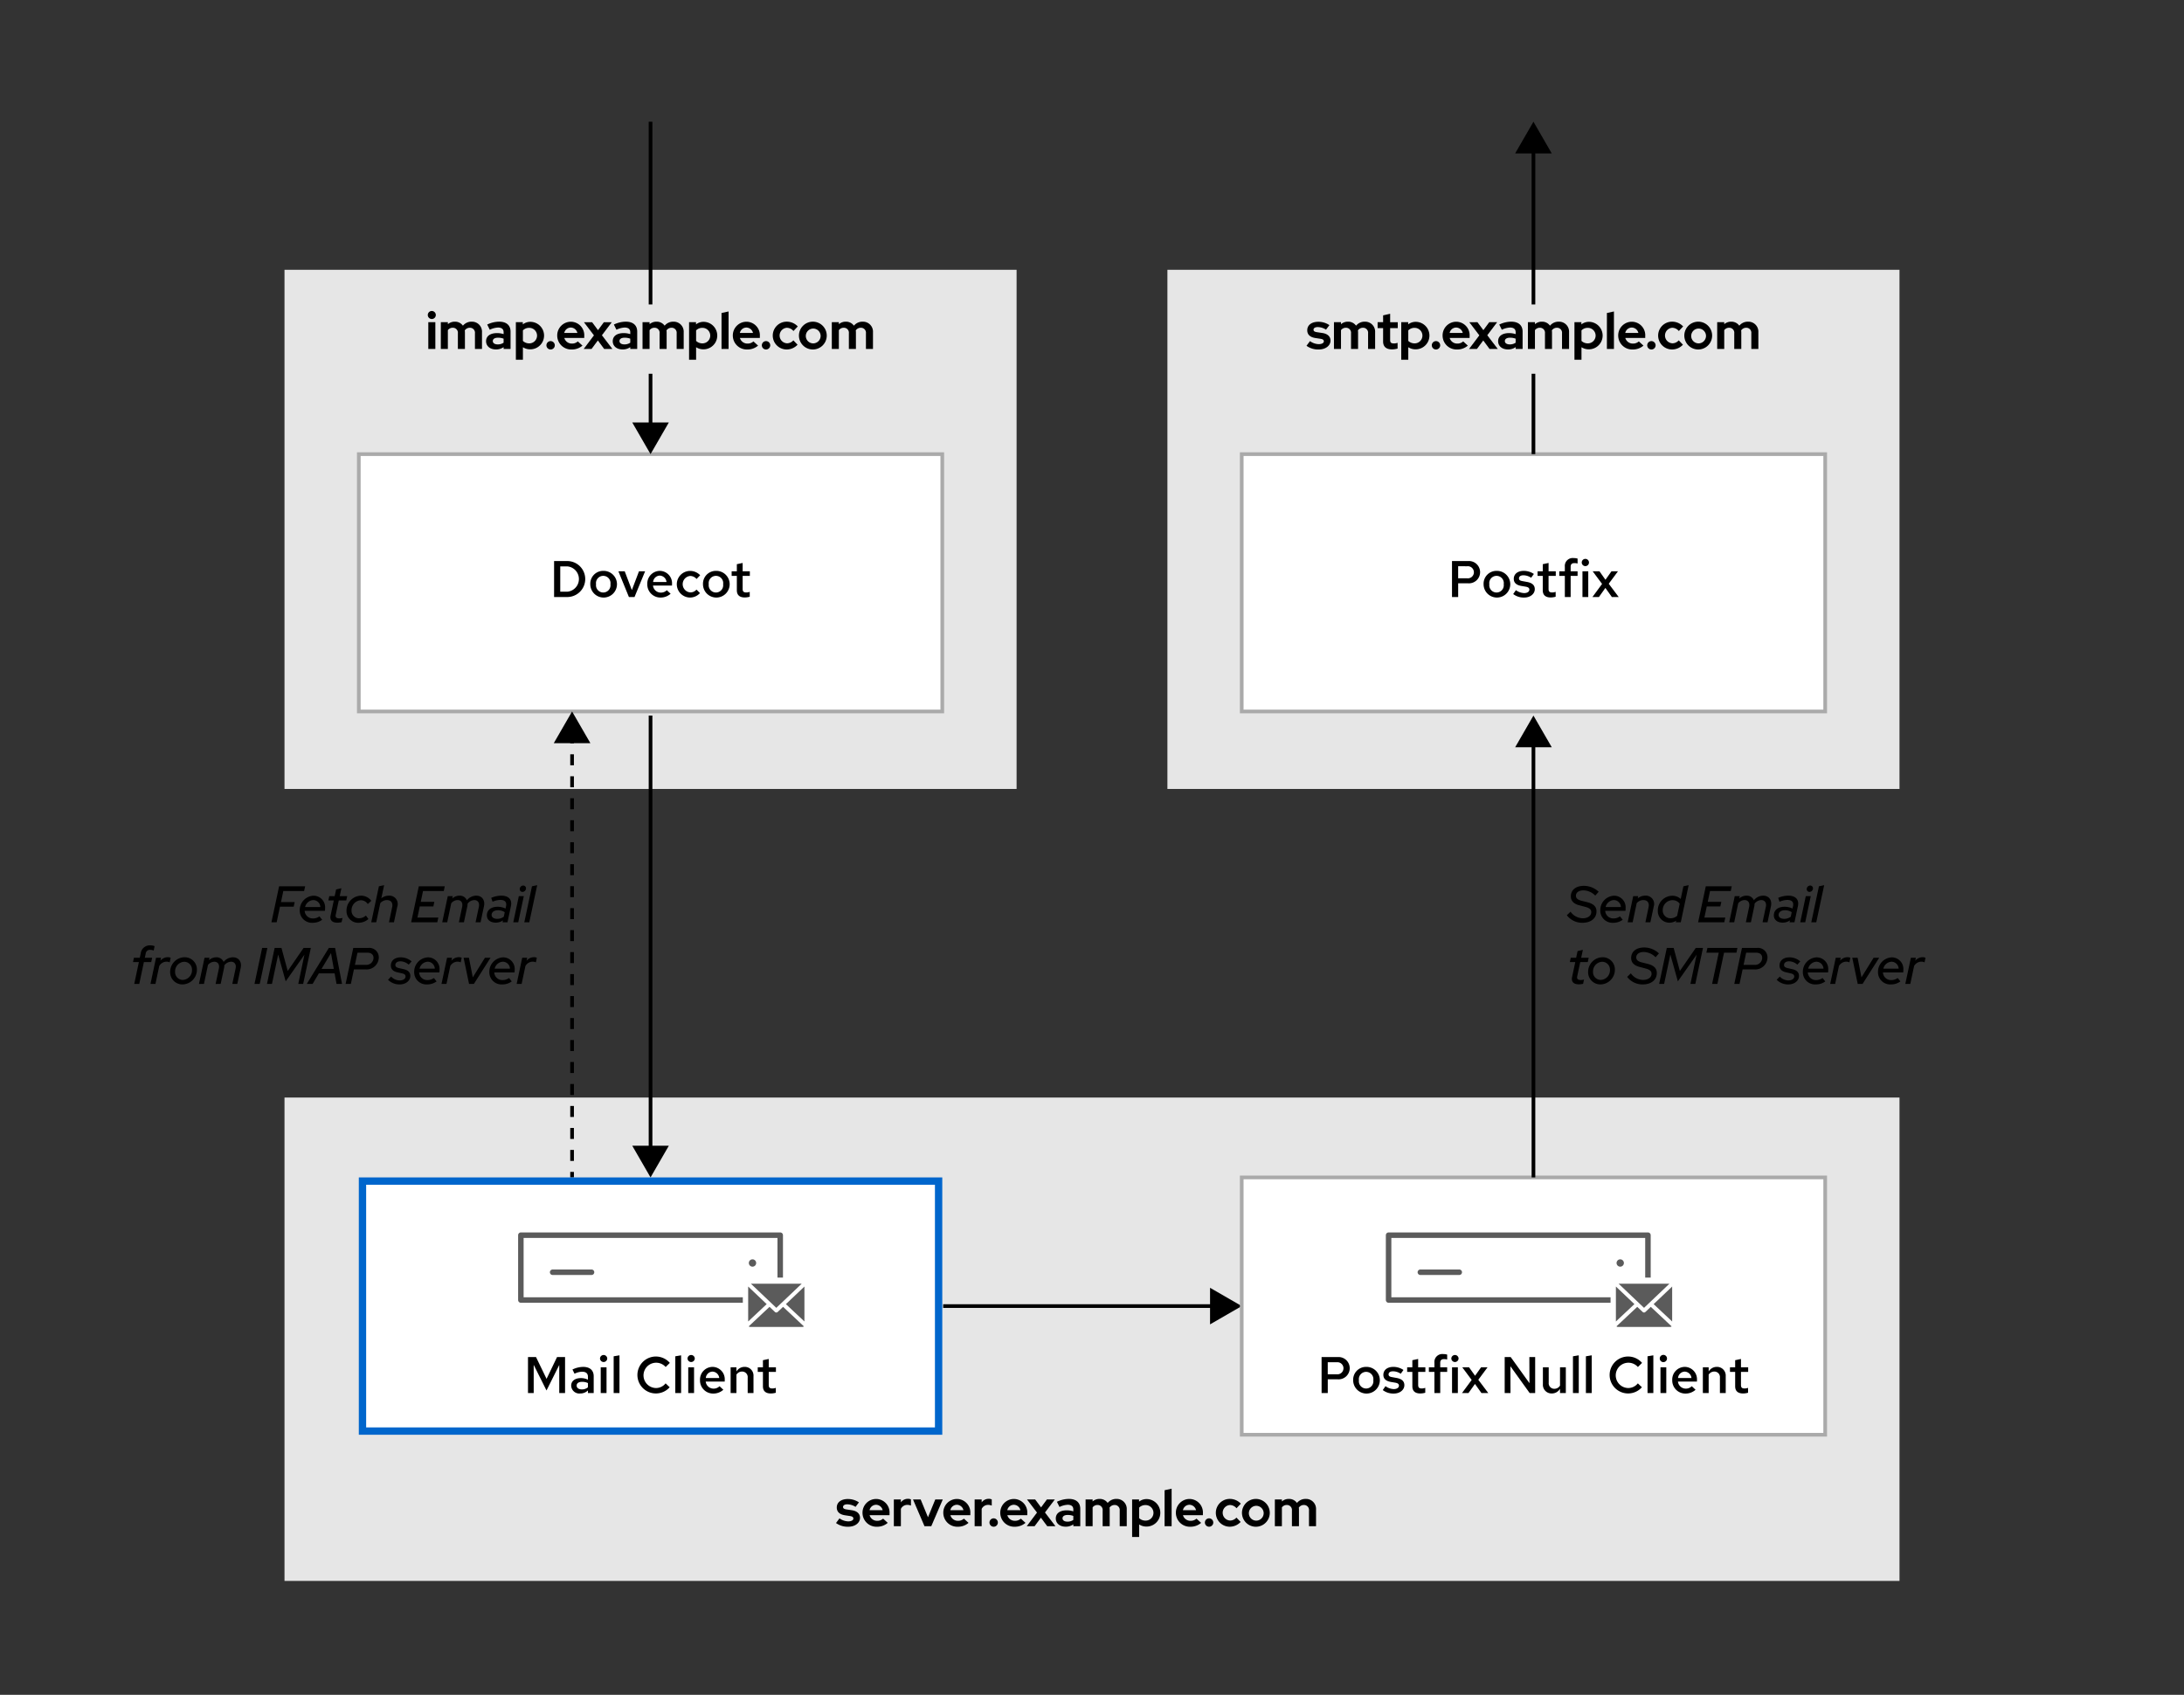 <svg id="Layer_1" data-name="Layer 1" xmlns="http://www.w3.org/2000/svg" width="210mm" height="162.942mm" viewBox="0 0 595.276 461.883">
  <rect x="0" y="0" width="595.276" height="461.883" fill="#333333" stroke="none"/>
  <defs>
    <style>
      .cls-1 {
        fill: #e6e6e6;
      }

      .cls-2, .cls-3, .cls-7 {
        fill: #fff;
      }

      .cls-2 {
        stroke: #aaa;
      }

      .cls-2, .cls-4, .cls-5 {
        stroke-miterlimit: 10;
      }

      .cls-4, .cls-5, .cls-8, .cls-9 {
        fill: none;
      }

      .cls-4, .cls-5 {
        stroke: #000;
      }

      .cls-5 {
        stroke-dasharray: 2.995 2.995;
      }

      .cls-6 {
        fill: #06c;
      }

      .cls-7, .cls-8, .cls-9 {
        stroke: #5b5b5b;
        stroke-linecap: round;
        stroke-linejoin: round;
      }

      .cls-7, .cls-9 {
        stroke-width: 1.5px;
      }

      .cls-8 {
        stroke-width: 2px;
      }

      .cls-10 {
        fill: #5b5b5b;
      }
    </style>
  </defs>
  <rect class="cls-1" x="77.545" y="299.11" width="440.186" height="131.731"/>
  <rect class="cls-1" x="77.545" y="73.527" width="199.537" height="141.484"/>
  <rect class="cls-2" x="97.799" y="123.765" width="159.029" height="70.13"/>
  <g>
    <path d="M228.815,413.79a4.249,4.249,0,0,0,2.367.828c.855,0,1.415-.309,1.415-.771,0-.378-.28-.589-.91-.687l-1.4-.209c-1.443-.225-2.213-.939-2.213-2.116,0-1.414,1.176-2.311,3.039-2.311a5.4,5.4,0,0,1,3,.91l-.925,1.233a4.307,4.307,0,0,0-2.255-.7c-.7,0-1.148.279-1.148.714,0,.393.28.589.994.687l1.4.209c1.429.21,2.227.953,2.227,2.087,0,1.373-1.359,2.41-3.194,2.41a5.378,5.378,0,0,1-3.347-1.008Z"/>
    <path d="M239.009,416.074a3.8,3.8,0,0,1-3.922-3.782,3.724,3.724,0,0,1,3.754-3.781,3.682,3.682,0,0,1,3.613,3.921v.5h-5.435a2.1,2.1,0,0,0,2.074,1.527,2.292,2.292,0,0,0,1.61-.589l1.261,1.15A4.375,4.375,0,0,1,239.009,416.074Zm-2-4.51h3.571a1.882,1.882,0,0,0-1.778-1.471A1.832,1.832,0,0,0,237.006,411.564Z"/>
    <path d="M243.627,408.637h1.919v.8a2.322,2.322,0,0,1,1.947-.965,1.63,1.63,0,0,1,.8.168v1.68a2.449,2.449,0,0,0-.98-.2,1.932,1.932,0,0,0-1.765,1.093v4.721h-1.919Z"/>
    <path d="M248.848,408.637h2.087l2,4.859,1.989-4.859h2.045l-3.137,7.3h-1.849Z"/>
    <path d="M261.031,416.074a3.8,3.8,0,0,1-3.922-3.782,3.724,3.724,0,0,1,3.754-3.781,3.682,3.682,0,0,1,3.613,3.921v.5h-5.434a2.1,2.1,0,0,0,2.073,1.527,2.292,2.292,0,0,0,1.61-.589l1.261,1.15A4.375,4.375,0,0,1,261.031,416.074Zm-2-4.51H262.6a1.882,1.882,0,0,0-1.778-1.471A1.831,1.831,0,0,0,259.028,411.564Z"/>
    <path d="M265.648,408.637h1.919v.8a2.325,2.325,0,0,1,1.947-.965,1.637,1.637,0,0,1,.8.168v1.68a2.457,2.457,0,0,0-.981-.2,1.933,1.933,0,0,0-1.765,1.093v4.721h-1.919Z"/>
    <path d="M271.978,414.94a1.142,1.142,0,1,1-1.149-1.15A1.151,1.151,0,0,1,271.978,414.94Z"/>
    <path d="M276.556,416.074a3.8,3.8,0,0,1-3.921-3.782,3.724,3.724,0,0,1,3.753-3.781A3.682,3.682,0,0,1,280,412.432v.5h-5.435a2.1,2.1,0,0,0,2.073,1.527,2.293,2.293,0,0,0,1.611-.589l1.261,1.15A4.378,4.378,0,0,1,276.556,416.074Zm-2-4.51h3.572a1.882,1.882,0,0,0-1.779-1.471A1.834,1.834,0,0,0,274.553,411.564Z"/>
    <path d="M282.646,412.222l-2.732-3.585h2.227l1.611,2.17,1.6-2.17h2.158l-2.69,3.557,2.858,3.74h-2.242l-1.723-2.325-1.722,2.325h-2.144Z"/>
    <path d="M287.769,413.819c0-1.387,1.12-2.213,3-2.213a5.869,5.869,0,0,1,1.779.28v-.518c0-.841-.518-1.275-1.54-1.275a5.643,5.643,0,0,0-2.228.6l-.7-1.414a7.613,7.613,0,0,1,3.25-.785c1.975,0,3.109.981,3.109,2.7v4.734h-1.891v-.5a3.468,3.468,0,0,1-2.115.63C288.862,416.06,287.769,415.15,287.769,413.819Zm3.165.868a2.755,2.755,0,0,0,1.611-.462v-1.093a4.259,4.259,0,0,0-1.54-.265c-.883,0-1.4.349-1.4.91S290.122,414.687,290.934,414.687Z"/>
    <path d="M295.888,408.637h1.919v.545a2.842,2.842,0,0,1,1.906-.686,2.618,2.618,0,0,1,2.2,1.093,3.005,3.005,0,0,1,2.409-1.093,2.723,2.723,0,0,1,2.788,2.9v4.538H305.19v-4.258a1.362,1.362,0,0,0-1.373-1.527,1.644,1.644,0,0,0-1.4.728,3.107,3.107,0,0,1,.043.519v4.538h-1.92v-4.258a1.362,1.362,0,0,0-1.372-1.527,1.633,1.633,0,0,0-1.36.658v5.127h-1.919Z"/>
    <path d="M308.573,408.637h1.891v.6a3.3,3.3,0,0,1,2.073-.7,3.747,3.747,0,0,1-.056,7.494,3.619,3.619,0,0,1-1.989-.575v3.405h-1.919Zm1.919,2.227v2.871a2.46,2.46,0,0,0,1.737.673,2.116,2.116,0,1,0,0-4.231A2.351,2.351,0,0,0,310.492,410.864Z"/>
    <path d="M319.34,415.934h-1.919v-9.805l1.919-.42Z"/>
    <path d="M324.423,416.074a3.8,3.8,0,0,1-3.922-3.782,3.724,3.724,0,0,1,3.754-3.781,3.682,3.682,0,0,1,3.613,3.921v.5h-5.435a2.1,2.1,0,0,0,2.074,1.527,2.292,2.292,0,0,0,1.61-.589l1.261,1.15A4.377,4.377,0,0,1,324.423,416.074Zm-2-4.51h3.571a1.882,1.882,0,0,0-1.778-1.471A1.831,1.831,0,0,0,322.42,411.564Z"/>
    <path d="M330.694,414.94a1.142,1.142,0,1,1-1.149-1.15A1.151,1.151,0,0,1,330.694,414.94Z"/>
    <path d="M337,413.58l1.148,1.191a4.049,4.049,0,0,1-2.969,1.3,3.789,3.789,0,1,1,0-7.578,4.1,4.1,0,0,1,3.025,1.3l-1.177,1.247a2.368,2.368,0,0,0-1.806-.883,2.12,2.12,0,0,0,.042,4.231A2.265,2.265,0,0,0,337,413.58Z"/>
    <path d="M342.413,408.5a3.79,3.79,0,1,1-3.9,3.8A3.8,3.8,0,0,1,342.413,408.5Zm2.016,3.8a2.019,2.019,0,1,0-2.016,2.116A2.045,2.045,0,0,0,344.429,412.292Z"/>
    <path d="M347.478,408.637H349.4v.545a2.841,2.841,0,0,1,1.905-.686,2.62,2.62,0,0,1,2.2,1.093,3.005,3.005,0,0,1,2.409-1.093,2.723,2.723,0,0,1,2.788,2.9v4.538H356.78v-4.258a1.362,1.362,0,0,0-1.373-1.527,1.644,1.644,0,0,0-1.4.728,3.107,3.107,0,0,1,.043.519v4.538h-1.92v-4.258a1.362,1.362,0,0,0-1.372-1.527,1.632,1.632,0,0,0-1.36.658v5.127h-1.919Z"/>
  </g>
  <g>
    <path d="M151.023,152.9h3.586a4.9,4.9,0,1,1,0,9.806h-3.586Zm1.68,1.457v6.892h1.948a3.461,3.461,0,0,0,0-6.892Z"/>
    <path d="M164.422,155.578a3.636,3.636,0,1,1-3.53,3.628A3.5,3.5,0,0,1,164.422,155.578Zm1.961,3.642a1.984,1.984,0,1,0-3.922,0,1.98,1.98,0,1,0,3.922,0Z"/>
    <path d="M168.55,155.69h1.723l1.947,5.127,1.947-5.127h1.667l-2.886,7.018h-1.527Z"/>
    <path d="M180,162.847a3.567,3.567,0,0,1-3.572-3.641,3.457,3.457,0,0,1,3.418-3.628,3.368,3.368,0,0,1,3.32,3.614v.392h-5.183a2.144,2.144,0,0,0,2.1,1.919,2.281,2.281,0,0,0,1.667-.658l1.036.966A4.054,4.054,0,0,1,180,162.847Zm-1.989-4.229h3.656a1.921,1.921,0,0,0-1.835-1.751A1.885,1.885,0,0,0,178.015,158.618Z"/>
    <path d="M189.833,160.677l.952.953a3.649,3.649,0,0,1-2.745,1.217,3.628,3.628,0,0,1,0-7.255,3.788,3.788,0,0,1,2.8,1.176l-.981,1.023a2.32,2.32,0,0,0-1.765-.826,2.251,2.251,0,0,0,.042,4.482A2.157,2.157,0,0,0,189.833,160.677Z"/>
    <path d="M195.138,155.578a3.636,3.636,0,1,1-3.53,3.628A3.5,3.5,0,0,1,195.138,155.578Zm1.961,3.642a1.984,1.984,0,1,0-3.922,0,1.98,1.98,0,1,0,3.922,0Z"/>
    <path d="M200.835,156.951H199.42V155.69h1.415v-1.933l1.582-.336v2.269h1.962v1.261h-1.962v3.558c0,.686.267.952.981.952a2.906,2.906,0,0,0,.952-.168v1.331a4.976,4.976,0,0,1-1.358.2c-1.415,0-2.157-.673-2.157-1.961Z"/>
  </g>
  <g>
    <line class="cls-3" x1="257.068" y1="355.942" x2="338.448" y2="355.942"/>
    <g>
      <line class="cls-4" x1="257.068" y1="355.942" x2="331.272" y2="355.942"/>
      <polygon points="329.813 360.928 338.448 355.943 329.813 350.957 329.813 360.928"/>
    </g>
  </g>
  <rect class="cls-1" x="318.193" y="73.527" width="199.537" height="141.484"/>
  <rect class="cls-2" x="338.448" y="123.765" width="159.029" height="70.13"/>
  <rect class="cls-2" x="338.448" y="320.877" width="159.029" height="70.13"/>
  <g>
    <path d="M395.759,152.9h4.384a3.042,3.042,0,1,1,0,6.066h-2.7v3.74h-1.68Zm1.68,1.415V157.6h2.438a1.651,1.651,0,1,0,.014-3.279Z"/>
    <path d="M407.9,155.578a3.636,3.636,0,1,1-3.53,3.628A3.5,3.5,0,0,1,407.9,155.578Zm1.961,3.642a1.984,1.984,0,1,0-3.922,0,1.98,1.98,0,1,0,3.922,0Z"/>
    <path d="M413.175,160.831a4.047,4.047,0,0,0,2.254.8c.841,0,1.415-.379,1.415-.94,0-.433-.293-.672-.966-.8l-1.246-.21c-1.36-.251-2.032-.882-2.032-1.933,0-1.317,1.078-2.171,2.718-2.171a4.94,4.94,0,0,1,2.759.841l-.742,1.036a3.84,3.84,0,0,0-2.116-.672c-.728,0-1.2.308-1.2.826,0,.448.252.645,1,.771l1.232.223c1.4.267,2.073.911,2.073,1.961,0,1.289-1.232,2.283-2.857,2.283a4.706,4.706,0,0,1-3.026-.952Z"/>
    <path d="M420.5,156.951h-1.415V155.69H420.5v-1.933l1.583-.336v2.269h1.961v1.261H422.08v3.558c0,.686.265.952.98.952a2.9,2.9,0,0,0,.952-.168v1.331a4.976,4.976,0,0,1-1.358.2c-1.415,0-2.157-.673-2.157-1.961Z"/>
    <path d="M426.516,155.69v-1.247a2.155,2.155,0,0,1,2.424-2.353,3.814,3.814,0,0,1,1.05.14v1.345a3.232,3.232,0,0,0-.84-.112c-.728,0-1.051.322-1.051,1.009v1.218h1.891v1.261H428.1v5.757h-1.583v-5.757H425V155.69Z"/>
    <path d="M431.122,153.295a.987.987,0,0,1,1.974,0,.987.987,0,0,1-1.974,0Zm1.779,9.413h-1.583V155.69H432.9Z"/>
    <path d="M436.667,159.136,434.1,155.69h1.849l1.64,2.311,1.638-2.311H441l-2.522,3.4,2.718,3.614h-1.863l-1.765-2.48-1.764,2.48h-1.766Z"/>
  </g>
  <g>
    <path d="M428.071,248.46a4.131,4.131,0,0,0,3.334,1.793c1.372,0,2.312-.686,2.312-1.68,0-.729-.5-1.149-1.738-1.457l-1.541-.407c-1.512-.391-2.283-1.218-2.283-2.423,0-1.765,1.387-2.872,3.572-2.872a5.908,5.908,0,0,1,4.006,1.612l-.925,1.05a4.627,4.627,0,0,0-3.207-1.428c-1.261,0-2.059.574-2.059,1.47,0,.672.462,1.092,1.541,1.373l1.485.364c1.764.434,2.576,1.233,2.576,2.508,0,1.89-1.511,3.123-3.838,3.123a5.237,5.237,0,0,1-4.244-2.059Z"/>
    <path d="M439.693,251.486a3.327,3.327,0,0,1-3.516-3.375,3.929,3.929,0,0,1,3.795-4.007,3.159,3.159,0,0,1,3.11,3.389,5.577,5.577,0,0,1-.041.729h-5.52a2.192,2.192,0,0,0,2.256,2.073,2.919,2.919,0,0,0,1.765-.56l.742.925A4.293,4.293,0,0,1,439.693,251.486Zm-2.059-4.3h4.16a1.952,1.952,0,0,0-1.919-1.891A2.424,2.424,0,0,0,437.634,247.186Z"/>
    <path d="M445.151,244.216h1.359l-.126.616a3.178,3.178,0,0,1,2.059-.742,2.259,2.259,0,0,1,2.3,2.97l-.91,4.286h-1.36l.87-4.132c.252-1.163-.323-1.919-1.415-1.919a2.408,2.408,0,0,0-1.822.84L445,251.346h-1.359Z"/>
    <path d="M456.857,250.911a3.351,3.351,0,0,1-1.849.547,3.156,3.156,0,0,1-3.152-3.292,3.992,3.992,0,0,1,3.937-4.048,3.291,3.291,0,0,1,2.31.882l.729-3.46,1.429-.307-2.144,10.113H456.76Zm-1.513-.658a2.651,2.651,0,0,0,1.779-.672l.7-3.292a2.354,2.354,0,0,0-1.976-.966,2.682,2.682,0,0,0-2.647,2.731A2.1,2.1,0,0,0,455.344,250.253Z"/>
    <path d="M464.933,241.54h7.075l-.267,1.289h-5.659l-.616,2.942h3.7l-.267,1.261h-3.7l-.645,3.025h5.7l-.28,1.289h-7.131Z"/>
    <path d="M472.829,244.216h1.358l-.139.658a2.921,2.921,0,0,1,1.974-.784,2.077,2.077,0,0,1,2.017,1.261,3.312,3.312,0,0,1,2.536-1.261c1.583,0,2.479,1.233,2.115,2.9l-.925,4.356h-1.358l.9-4.244c.224-1.065-.293-1.807-1.26-1.807a2.383,2.383,0,0,0-1.822.994,3.206,3.206,0,0,1-.069.7l-.925,4.356h-1.373l.883-4.174c.252-1.121-.253-1.877-1.247-1.877a2.251,2.251,0,0,0-1.723.882l-1.092,5.169h-1.359Z"/>
    <path d="M483.482,249.455c0-1.428,1.135-2.339,2.942-2.339a4.874,4.874,0,0,1,2.143.49l.14-.63q.357-1.724-1.6-1.724a5.573,5.573,0,0,0-2.073.5l-.364-1.064a7.08,7.08,0,0,1,2.7-.6c2.045,0,3.052,1.065,2.675,2.844l-.939,4.412h-1.345l.113-.519a3.349,3.349,0,0,1-1.961.617C484.435,251.444,483.482,250.66,483.482,249.455Zm2.844.953a2.991,2.991,0,0,0,1.765-.575l.266-1.232a3.221,3.221,0,0,0-1.877-.532c-1.009,0-1.695.517-1.695,1.259C484.785,250,485.359,250.408,486.326,250.408Z"/>
    <path d="M492.037,251.346h-1.36l1.514-7.13h1.358Zm.406-9.049a.984.984,0,0,1,.952-.967.757.757,0,0,1,.757.771.986.986,0,0,1-.953.967A.748.748,0,0,1,492.443,242.3Z"/>
    <path d="M495.047,251.346h-1.36l2.088-9.806,1.428-.307Z"/>
    <path d="M429.359,262.193h-1.484l.252-1.177h1.47l.393-1.821,1.443-.336-.463,2.157h2.045l-.252,1.177h-2.044L429.906,266c-.168.771.112,1.079.98,1.079a3.412,3.412,0,0,0,.855-.126l-.252,1.163a5.014,5.014,0,0,1-1.149.14c-1.456,0-2.115-.715-1.848-1.989Z"/>
    <path d="M436.754,260.876a3.32,3.32,0,0,1,3.4,3.4,4,4,0,0,1-3.894,4.005,3.324,3.324,0,0,1-3.4-3.417A3.989,3.989,0,0,1,436.754,260.876Zm2.058,3.474a2.127,2.127,0,0,0-2.115-2.241A2.618,2.618,0,0,0,434.2,264.8a2.122,2.122,0,0,0,2.115,2.255A2.631,2.631,0,0,0,438.812,264.35Z"/>
    <path d="M444.508,265.26a4.13,4.13,0,0,0,3.334,1.793c1.372,0,2.31-.686,2.31-1.681,0-.728-.5-1.148-1.736-1.457l-1.541-.406c-1.514-.391-2.283-1.219-2.283-2.423,0-1.765,1.386-2.872,3.571-2.872a5.908,5.908,0,0,1,4.007,1.612l-.925,1.05a4.631,4.631,0,0,0-3.208-1.428c-1.261,0-2.059.574-2.059,1.47,0,.672.462,1.092,1.541,1.372l1.485.365c1.764.434,2.577,1.232,2.577,2.507,0,1.891-1.513,3.123-3.838,3.123a5.232,5.232,0,0,1-4.244-2.058Z"/>
    <path d="M455.274,260.133l-1.694,8.013h-1.36l2.087-9.806h1.864l1.694,6.276,4.329-6.276h1.975l-2.087,9.806h-1.33l1.679-7.971-5.112,7.271Z"/>
    <path d="M465.381,258.34h8.18l-.28,1.3h-3.375l-1.808,8.5h-1.442l1.807-8.5h-3.375Z"/>
    <path d="M474.789,258.34h4.077a2.581,2.581,0,0,1,2.886,2.592,3.331,3.331,0,0,1-3.545,3.264h-3.236l-.84,3.95H472.7Zm1.149,1.289-.7,3.32h2.955a1.946,1.946,0,0,0,2.115-1.905c0-.883-.631-1.415-1.667-1.415Z"/>
    <path d="M485.106,266.143a3.237,3.237,0,0,0,2.353,1.051c.926,0,1.584-.449,1.584-1.079,0-.449-.309-.7-1-.855l-1.233-.28c-1.19-.266-1.779-.882-1.779-1.849,0-1.358,1.065-2.227,2.7-2.227a4.458,4.458,0,0,1,2.955,1.106l-.8.883a3.518,3.518,0,0,0-2.24-.91c-.841,0-1.387.391-1.387,1.008,0,.434.28.686,1.022.854l1.233.28c1.219.267,1.821.883,1.821,1.835,0,1.331-1.247,2.325-2.914,2.325a4.384,4.384,0,0,1-3.166-1.274Z"/>
    <path d="M494.908,268.285a3.327,3.327,0,0,1-3.516-3.375,3.929,3.929,0,0,1,3.8-4.006,3.158,3.158,0,0,1,3.11,3.389,5.446,5.446,0,0,1-.042.729h-5.52a2.193,2.193,0,0,0,2.256,2.073,2.922,2.922,0,0,0,1.766-.56l.742.924A4.287,4.287,0,0,1,494.908,268.285Zm-2.059-4.3h4.161a1.954,1.954,0,0,0-1.92-1.892A2.426,2.426,0,0,0,492.849,263.986Z"/>
    <path d="M500.352,261.016h1.359l-.168.812a2.6,2.6,0,0,1,1.989-.966,1.8,1.8,0,0,1,.8.154l-.252,1.261a1.884,1.884,0,0,0-.9-.2,2.33,2.33,0,0,0-1.947,1.177l-1.036,4.889H498.84Z"/>
    <path d="M504.859,261.016h1.457l1.051,5.337,3.306-5.337H512.2l-4.537,7.13h-1.318Z"/>
    <path d="M515.389,268.285a3.327,3.327,0,0,1-3.516-3.375,3.929,3.929,0,0,1,3.8-4.006,3.157,3.157,0,0,1,3.109,3.389,5.446,5.446,0,0,1-.042.729h-5.518a2.189,2.189,0,0,0,2.254,2.073,2.917,2.917,0,0,0,1.765-.56l.742.924A4.286,4.286,0,0,1,515.389,268.285Zm-2.059-4.3h4.16a1.951,1.951,0,0,0-1.918-1.892A2.427,2.427,0,0,0,513.33,263.986Z"/>
    <path d="M520.834,261.016h1.359l-.168.812a2.6,2.6,0,0,1,1.988-.966,1.8,1.8,0,0,1,.8.154l-.252,1.261a1.886,1.886,0,0,0-.9-.2,2.326,2.326,0,0,0-1.947,1.177l-1.038,4.889h-1.357Z"/>
  </g>
  <g>
    <path d="M360.214,369.837H364.6a3.042,3.042,0,1,1,0,6.065h-2.7v3.74h-1.68Zm1.68,1.415v3.278h2.438a1.65,1.65,0,1,0,.014-3.278Z"/>
    <path d="M372.353,372.513a3.636,3.636,0,1,1-3.53,3.627A3.5,3.5,0,0,1,372.353,372.513Zm1.961,3.641a1.984,1.984,0,1,0-3.922,0,1.98,1.98,0,1,0,3.922,0Z"/>
    <path d="M377.63,377.765a4.04,4.04,0,0,0,2.255.8c.84,0,1.415-.379,1.415-.939,0-.434-.294-.672-.967-.8l-1.246-.21c-1.36-.252-2.032-.883-2.032-1.934,0-1.316,1.079-2.17,2.718-2.17a4.937,4.937,0,0,1,2.759.84l-.742,1.036a3.846,3.846,0,0,0-2.115-.671c-.729,0-1.2.307-1.2.826,0,.448.252.644.995.77l1.232.224c1.4.267,2.073.911,2.073,1.961,0,1.289-1.232,2.283-2.857,2.283a4.712,4.712,0,0,1-3.026-.952Z"/>
    <path d="M384.952,373.886h-1.415v-1.261h1.415v-1.934l1.583-.336v2.27H388.5v1.261h-1.961v3.557c0,.687.266.952.98.952a2.907,2.907,0,0,0,.953-.168v1.331a4.99,4.99,0,0,1-1.359.2c-1.415,0-2.157-.673-2.157-1.961Z"/>
    <path d="M390.971,372.625v-1.247a2.155,2.155,0,0,1,2.424-2.354,3.811,3.811,0,0,1,1.05.141v1.345a3.232,3.232,0,0,0-.84-.113c-.728,0-1.051.323-1.051,1.009v1.219h1.891v1.261h-1.891v5.756h-1.583v-5.756h-1.512v-1.261Z"/>
    <path d="M395.577,370.229a.988.988,0,0,1,1.975,0,.988.988,0,0,1-1.975,0Zm1.779,9.413h-1.583v-7.017h1.583Z"/>
    <path d="M401.122,376.07l-2.564-3.445h1.849l1.64,2.31,1.638-2.31h1.765l-2.522,3.4,2.718,3.614h-1.863l-1.765-2.479-1.764,2.479h-1.766Z"/>
    <path d="M411.761,369.837l5.114,7.116-.029-7.116h1.583v9.805h-1.5l-5.253-7.311.029,7.311h-1.583v-9.805Z"/>
    <path d="M422.122,376.8a1.51,1.51,0,0,0,1.54,1.68,1.771,1.771,0,0,0,1.541-.868v-4.986h1.583v7.017H425.2v-1.163a2.565,2.565,0,0,1-2.241,1.276,2.354,2.354,0,0,1-2.423-2.508v-4.622h1.583Z"/>
    <path d="M430.311,379.642h-1.583V369.627l1.583-.266Z"/>
    <path d="M433.84,379.642h-1.583V369.627l1.583-.266Z"/>
    <path d="M446.414,377l1.107,1.064a5.033,5.033,0,1,1,.042-6.639l-1.135,1.121a3.449,3.449,0,1,0-2.633,5.728A3.324,3.324,0,0,0,446.414,377Z"/>
    <path d="M450.639,379.642h-1.583V369.627l1.583-.266Z"/>
    <path d="M452.387,370.229a.988.988,0,0,1,1.976,0,.988.988,0,0,1-1.976,0Zm1.78,9.413h-1.583v-7.017h1.583Z"/>
    <path d="M459.362,379.782a3.567,3.567,0,0,1-3.572-3.642,3.456,3.456,0,0,1,3.418-3.627,3.368,3.368,0,0,1,3.32,3.614v.391h-5.183a2.143,2.143,0,0,0,2.1,1.919,2.279,2.279,0,0,0,1.667-.658l1.036.967A4.052,4.052,0,0,1,459.362,379.782Zm-1.989-4.229h3.656a1.92,1.92,0,0,0-1.835-1.751A1.885,1.885,0,0,0,457.373,375.553Z"/>
    <path d="M464.134,372.625h1.583v1.148a2.547,2.547,0,0,1,2.227-1.26,2.361,2.361,0,0,1,2.423,2.507v4.622h-1.583v-4.173a1.511,1.511,0,0,0-1.54-1.682,1.8,1.8,0,0,0-1.527.841v5.014h-1.583Z"/>
    <path d="M472.94,373.886h-1.415v-1.261h1.415v-1.934l1.583-.336v2.27h1.961v1.261h-1.961v3.557c0,.687.266.952.981.952a2.906,2.906,0,0,0,.952-.168v1.331a4.985,4.985,0,0,1-1.359.2c-1.415,0-2.157-.673-2.157-1.961Z"/>
  </g>
  <g>
    <line class="cls-4" x1="417.962" y1="202.187" x2="417.962" y2="320.877"/>
    <polygon points="412.976 203.646 417.961 195.012 422.948 203.646 412.976 203.646"/>
  </g>
  <g>
    <g>
      <line class="cls-3" x1="155.927" y1="193.895" x2="155.927" y2="320.877"/>
      <g>
        <line class="cls-4" x1="155.927" y1="201.071" x2="155.927" y2="202.571"/>
        <line class="cls-5" x1="155.927" y1="205.566" x2="155.927" y2="317.88"/>
        <line class="cls-4" x1="155.927" y1="319.377" x2="155.927" y2="320.877"/>
        <polygon points="150.942 202.53 155.927 193.895 160.913 202.53 150.942 202.53"/>
      </g>
    </g>
    <g>
      <line class="cls-3" x1="177.314" y1="195.012" x2="177.314" y2="320.877"/>
      <g>
        <line class="cls-4" x1="177.314" y1="195.012" x2="177.314" y2="313.702"/>
        <polygon points="172.328 312.243 177.313 320.877 182.3 312.243 172.328 312.243"/>
      </g>
    </g>
  </g>
  <g>
    <rect class="cls-3" x="98.8" y="321.877" width="157.028" height="68.13"/>
    <path class="cls-6" d="M254.828,322.877v66.131H99.8V322.877H254.828m2-2H97.8v70.131H256.828V320.877Z"/>
  </g>
  <g>
    <path d="M145.466,371.952v7.691h-1.555v-9.806H146.1l2.872,5.94,2.857-5.94h2.185v9.806h-1.583v-7.649l-3.474,6.949Z"/>
    <path d="M155.684,377.625c0-1.259,1.023-2.058,2.676-2.058a4.328,4.328,0,0,1,1.891.434v-.77c0-.925-.532-1.4-1.611-1.4a4.845,4.845,0,0,0-2.045.547l-.561-1.148a6.747,6.747,0,0,1,2.914-.715c1.821,0,2.872.925,2.872,2.55v4.58h-1.569v-.715a2.929,2.929,0,0,1-2.087.827A2.214,2.214,0,0,1,155.684,377.625Zm2.914,1.024a2.509,2.509,0,0,0,1.653-.574v-1.15a3.637,3.637,0,0,0-1.625-.336c-.9,0-1.457.393-1.457,1.009C157.169,378.243,157.729,378.649,158.6,378.649Z"/>
    <path d="M163.538,370.23a.988.988,0,0,1,1.975,0,.988.988,0,0,1-1.975,0Zm1.78,9.413h-1.583v-7.018h1.583Z"/>
    <path d="M168.845,379.643h-1.583V369.627l1.583-.265Z"/>
    <path d="M181.42,377l1.107,1.065a5.032,5.032,0,1,1,.042-6.64l-1.135,1.121a3.449,3.449,0,1,0-2.633,5.729A3.322,3.322,0,0,0,181.42,377Z"/>
    <path d="M185.645,379.643h-1.583V369.627l1.583-.265Z"/>
    <path d="M187.394,370.23a.988.988,0,0,1,1.975,0,.988.988,0,0,1-1.975,0Zm1.779,9.413H187.59v-7.018h1.583Z"/>
    <path d="M194.368,379.783a3.567,3.567,0,0,1-3.572-3.642,3.457,3.457,0,0,1,3.418-3.628,3.368,3.368,0,0,1,3.32,3.614v.392h-5.183a2.144,2.144,0,0,0,2.1,1.919,2.275,2.275,0,0,0,1.667-.658l1.037.966A4.057,4.057,0,0,1,194.368,379.783Zm-1.989-4.23h3.656A1.921,1.921,0,0,0,194.2,373.8,1.885,1.885,0,0,0,192.379,375.553Z"/>
    <path d="M199.14,372.625h1.583v1.149a2.549,2.549,0,0,1,2.227-1.261,2.362,2.362,0,0,1,2.424,2.508v4.622h-1.583v-4.174a1.512,1.512,0,0,0-1.541-1.682,1.8,1.8,0,0,0-1.527.841v5.015H199.14Z"/>
    <path d="M207.947,373.886h-1.415v-1.261h1.415v-1.933l1.582-.336v2.269h1.961v1.261h-1.961v3.558c0,.686.266.952.981.952a2.906,2.906,0,0,0,.952-.168v1.331a4.976,4.976,0,0,1-1.358.2c-1.415,0-2.157-.673-2.157-1.961Z"/>
  </g>
  <g>
    <rect class="cls-7" x="141.969" y="336.621" width="70.69" height="17.672"/>
    <line class="cls-8" x1="205.102" y1="344.2" x2="205.102" y2="344.2"/>
    <line class="cls-9" x1="150.626" y1="346.72" x2="161.229" y2="346.72"/>
  </g>
  <g>
    <rect class="cls-3" x="202.467" y="348.181" width="18.467" height="14.656"/>
    <path class="cls-10" d="M203.923,350.616v9.523l5.046-4.73Zm14.587-.765H204.671l6.92,6.573Zm-6.551,7.7a.535.535,0,0,1-.737,0l-1.477-1.4-5.667,5.313a.533.533,0,0,0,.38.159h14.265a.533.533,0,0,0,.38-.159l-5.667-5.313Zm2.253-2.14,5.046,4.73v-9.523Z"/>
  </g>
  <g>
    <rect class="cls-7" x="378.479" y="336.621" width="70.69" height="17.672"/>
    <line class="cls-8" x1="441.613" y1="344.2" x2="441.613" y2="344.2"/>
    <line class="cls-9" x1="387.136" y1="346.72" x2="397.74" y2="346.72"/>
  </g>
  <g>
    <rect class="cls-3" x="438.978" y="348.181" width="18.467" height="14.656"/>
    <path class="cls-10" d="M440.434,350.616v9.523l5.045-4.73Zm14.586-.765H441.182l6.919,6.573Zm-6.55,7.7a.535.535,0,0,1-.737,0l-1.477-1.4-5.668,5.313a.535.535,0,0,0,.381.159h14.265a.533.533,0,0,0,.38-.159l-5.668-5.313Zm2.253-2.14,5.046,4.73v-9.523Z"/>
  </g>
  <g>
    <path d="M76.071,241.54h7.1l-.28,1.289H77.22l-.63,3.012h3.726L80.05,247.1H76.309l-.9,4.244H73.984Z"/>
    <path d="M85.214,251.486a3.327,3.327,0,0,1-3.516-3.375,3.929,3.929,0,0,1,3.8-4.007,3.159,3.159,0,0,1,3.11,3.389,5.446,5.446,0,0,1-.042.729H83.043A2.191,2.191,0,0,0,85.3,250.3a2.917,2.917,0,0,0,1.765-.56l.742.925A4.293,4.293,0,0,1,85.214,251.486Zm-2.059-4.3h4.16A1.951,1.951,0,0,0,85.4,245.3,2.425,2.425,0,0,0,83.155,247.186Z"/>
    <path d="M90.981,245.393H89.5l.253-1.177h1.47l.393-1.821,1.442-.336-.462,2.157h2.045l-.252,1.177H92.34l-.812,3.809c-.168.771.112,1.08.98,1.08a3.412,3.412,0,0,0,.855-.126l-.252,1.162a4.973,4.973,0,0,1-1.149.14c-1.457,0-2.115-.715-1.849-1.989Z"/>
    <path d="M99.734,249.511l.686.952a4.2,4.2,0,0,1-2.7,1.023,3.191,3.191,0,0,1-3.278-3.291,4.062,4.062,0,0,1,3.95-4.1,3.492,3.492,0,0,1,2.815,1.4l-.966.882a2.259,2.259,0,0,0-1.891-1.036,2.707,2.707,0,0,0-2.536,2.787,2.044,2.044,0,0,0,2.059,2.129A2.884,2.884,0,0,0,99.734,249.511Z"/>
    <path d="M103.273,241.54l1.429-.307-.771,3.586a3.27,3.27,0,0,1,2.059-.729,2.259,2.259,0,0,1,2.3,2.97l-.911,4.286h-1.358l.868-4.132c.252-1.163-.322-1.919-1.415-1.919a2.427,2.427,0,0,0-1.821.84l-1.106,5.211h-1.359Z"/>
    <path d="M114.151,241.54h7.074l-.266,1.289H115.3l-.616,2.942h3.7l-.267,1.261h-3.7l-.645,3.025h5.7l-.28,1.289h-7.13Z"/>
    <path d="M122.047,244.216h1.359l-.141.658a2.924,2.924,0,0,1,1.975-.784,2.079,2.079,0,0,1,2.018,1.261,3.308,3.308,0,0,1,2.535-1.261c1.583,0,2.48,1.233,2.115,2.9l-.924,4.356h-1.359l.9-4.244c.224-1.065-.295-1.807-1.261-1.807a2.377,2.377,0,0,0-1.821.994,3.211,3.211,0,0,1-.07.7l-.924,4.356h-1.373l.882-4.174c.252-1.121-.252-1.877-1.247-1.877a2.25,2.25,0,0,0-1.722.882l-1.093,5.169h-1.359Z"/>
    <path d="M132.7,249.455c0-1.428,1.135-2.339,2.941-2.339a4.878,4.878,0,0,1,2.144.49l.14-.63q.357-1.724-1.6-1.724a5.569,5.569,0,0,0-2.073.5l-.365-1.064a7.087,7.087,0,0,1,2.7-.6c2.045,0,3.054,1.065,2.675,2.844l-.938,4.412h-1.345l.112-.519a3.347,3.347,0,0,1-1.961.617C133.653,251.444,132.7,250.66,132.7,249.455Zm2.844.953a2.985,2.985,0,0,0,1.764-.575l.266-1.232a3.216,3.216,0,0,0-1.876-.532c-1.009,0-1.7.517-1.7,1.259C134,250,134.577,250.408,135.544,250.408Z"/>
    <path d="M141.255,251.346H139.9l1.513-7.13h1.358Zm.406-9.049a.985.985,0,0,1,.953-.967.757.757,0,0,1,.756.771.985.985,0,0,1-.953.967A.748.748,0,0,1,141.661,242.3Z"/>
    <path d="M144.264,251.346h-1.358l2.087-9.806,1.429-.307Z"/>
    <path d="M38.1,261.016l.266-1.232a2.468,2.468,0,0,1,2.592-2.144,3.041,3.041,0,0,1,1.176.21l-.238,1.2a2.356,2.356,0,0,0-.952-.183,1.122,1.122,0,0,0-1.233,1.038l-.238,1.106h2l-.252,1.177h-2l-1.261,5.953H36.592l1.26-5.953h-1.6l.253-1.177Z"/>
    <path d="M42.528,261.016h1.358l-.168.812a2.6,2.6,0,0,1,1.989-.966,1.8,1.8,0,0,1,.8.154l-.252,1.261a1.893,1.893,0,0,0-.9-.2,2.327,2.327,0,0,0-1.947,1.177l-1.037,4.889H41.015Z"/>
    <path d="M50.271,260.876a3.321,3.321,0,0,1,3.4,3.4,4,4,0,0,1-3.894,4.005,3.324,3.324,0,0,1-3.4-3.417A3.989,3.989,0,0,1,50.271,260.876Zm2.059,3.474a2.127,2.127,0,0,0-2.115-2.241,2.618,2.618,0,0,0-2.493,2.689,2.122,2.122,0,0,0,2.115,2.255A2.63,2.63,0,0,0,52.33,264.35Z"/>
    <path d="M55.744,261.016H57.1l-.139.658a2.92,2.92,0,0,1,1.974-.784,2.077,2.077,0,0,1,2.017,1.261,3.31,3.31,0,0,1,2.536-1.261c1.583,0,2.479,1.232,2.115,2.9l-.925,4.357H63.322l.9-4.244c.224-1.065-.295-1.808-1.261-1.808a2.379,2.379,0,0,0-1.822,1,3.2,3.2,0,0,1-.069.7l-.925,4.357H58.769l.883-4.174c.252-1.121-.252-1.878-1.247-1.878a2.253,2.253,0,0,0-1.723.883l-1.092,5.169H54.231Z"/>
    <path d="M71.451,258.34h1.43l-2.088,9.806H69.365Z"/>
    <path d="M75.821,260.133l-1.695,8.013H72.767l2.087-9.806h1.863l1.7,6.276,4.328-6.276h1.975l-2.087,9.806H81.3l1.68-7.971-5.113,7.271Z"/>
    <path d="M89.626,258.34h1.708l1.891,9.806h-1.5l-.519-2.871h-4.3L85.2,268.146H83.616Zm1.358,5.716-.77-4.314-2.578,4.314Z"/>
    <path d="M96.287,258.34h4.077a2.58,2.58,0,0,1,2.885,2.592,3.329,3.329,0,0,1-3.544,3.264H96.469l-.84,3.95H94.2Zm1.149,1.289-.7,3.32h2.955a1.946,1.946,0,0,0,2.115-1.905c0-.883-.63-1.415-1.667-1.415Z"/>
    <path d="M106.605,266.143a3.234,3.234,0,0,0,2.353,1.051c.925,0,1.583-.449,1.583-1.079,0-.449-.308-.7-.995-.855l-1.232-.28c-1.191-.266-1.779-.882-1.779-1.849,0-1.358,1.064-2.227,2.7-2.227a4.461,4.461,0,0,1,2.956,1.106l-.8.883a3.52,3.52,0,0,0-2.241-.91c-.84,0-1.387.391-1.387,1.008,0,.434.281.686,1.023.854l1.233.28c1.218.267,1.821.883,1.821,1.835,0,1.331-1.247,2.325-2.914,2.325a4.384,4.384,0,0,1-3.166-1.274Z"/>
    <path d="M116.406,268.285a3.327,3.327,0,0,1-3.516-3.375,3.929,3.929,0,0,1,3.8-4.006,3.158,3.158,0,0,1,3.11,3.389,5.446,5.446,0,0,1-.042.729h-5.519a2.191,2.191,0,0,0,2.255,2.073,2.917,2.917,0,0,0,1.765-.56l.742.924A4.286,4.286,0,0,1,116.406,268.285Zm-2.059-4.3h4.16a1.952,1.952,0,0,0-1.919-1.892A2.426,2.426,0,0,0,114.347,263.986Z"/>
    <path d="M121.851,261.016h1.359l-.169.812a2.6,2.6,0,0,1,1.99-.966,1.8,1.8,0,0,1,.8.154l-.252,1.261a1.887,1.887,0,0,0-.9-.2,2.328,2.328,0,0,0-1.947,1.177l-1.036,4.889h-1.359Z"/>
    <path d="M126.358,261.016h1.457l1.05,5.337,3.307-5.337H133.7l-4.538,7.13h-1.317Z"/>
    <path d="M136.888,268.285a3.327,3.327,0,0,1-3.516-3.375,3.929,3.929,0,0,1,3.8-4.006,3.158,3.158,0,0,1,3.11,3.389,5.446,5.446,0,0,1-.042.729h-5.519a2.191,2.191,0,0,0,2.255,2.073,2.917,2.917,0,0,0,1.765-.56l.742.924A4.286,4.286,0,0,1,136.888,268.285Zm-2.059-4.3h4.16a1.952,1.952,0,0,0-1.919-1.892A2.426,2.426,0,0,0,134.829,263.986Z"/>
    <path d="M142.333,261.016h1.359l-.169.812a2.6,2.6,0,0,1,1.989-.966,1.8,1.8,0,0,1,.8.154l-.252,1.261a1.887,1.887,0,0,0-.9-.2,2.327,2.327,0,0,0-1.947,1.177l-1.037,4.889H140.82Z"/>
  </g>
  <g>
    <line class="cls-4" x1="177.314" y1="33.172" x2="177.314" y2="116.589"/>
    <polygon points="172.328 115.13 177.313 123.765 182.3 115.13 172.328 115.13"/>
  </g>
  <g>
    <line class="cls-4" x1="417.962" y1="40.348" x2="417.962" y2="123.765"/>
    <polygon points="412.976 41.807 417.962 33.172 422.948 41.807 412.976 41.807"/>
  </g>
  <rect class="cls-1" x="402.174" y="82.971" width="34.185" height="18.888"/>
  <rect class="cls-1" x="159.803" y="82.971" width="34.185" height="18.888"/>
  <g>
    <path d="M357.049,92.961a4.242,4.242,0,0,0,2.367.827c.854,0,1.415-.308,1.415-.77,0-.378-.28-.589-.91-.687l-1.4-.21c-1.442-.224-2.213-.938-2.213-2.115,0-1.415,1.177-2.311,3.039-2.311a5.388,5.388,0,0,1,3,.91l-.925,1.233a4.309,4.309,0,0,0-2.255-.7c-.7,0-1.149.279-1.149.714,0,.392.281.589,1,.686l1.4.21c1.429.21,2.226.953,2.226,2.087,0,1.373-1.358,2.409-3.193,2.409a5.381,5.381,0,0,1-3.348-1.007Z"/>
    <path d="M363.587,87.807h1.919v.546a2.838,2.838,0,0,1,1.905-.687,2.621,2.621,0,0,1,2.2,1.093,3,3,0,0,1,2.409-1.093,2.723,2.723,0,0,1,2.787,2.9v4.538h-1.919V90.847a1.362,1.362,0,0,0-1.373-1.527,1.643,1.643,0,0,0-1.4.728,3.108,3.108,0,0,1,.042.519v4.538h-1.919V90.847a1.362,1.362,0,0,0-1.373-1.527,1.628,1.628,0,0,0-1.358.658v5.127h-1.919Z"/>
    <path d="M376.985,89.417h-1.5v-1.61h1.5V85.944l1.919-.434v2.3h2.073v1.61H378.9v3.237c0,.686.266.938,1.009.938a2.958,2.958,0,0,0,1.022-.168v1.569a6,6,0,0,1-1.485.224c-1.625,0-2.465-.742-2.465-2.172Z"/>
    <path d="M381.927,87.807h1.89v.6a3.308,3.308,0,0,1,2.073-.7,3.747,3.747,0,0,1-.055,7.494,3.624,3.624,0,0,1-1.99-.574v3.405h-1.918Zm1.918,2.228v2.871a2.46,2.46,0,0,0,1.738.672,2.115,2.115,0,1,0,0-4.23A2.353,2.353,0,0,0,383.845,90.035Z"/>
    <path d="M392.54,94.111a1.142,1.142,0,1,1-1.15-1.15A1.151,1.151,0,0,1,392.54,94.111Z"/>
    <path d="M397.119,95.244a3.8,3.8,0,0,1-3.922-3.781,3.725,3.725,0,0,1,3.754-3.782,3.683,3.683,0,0,1,3.613,3.922v.5H395.13a2.1,2.1,0,0,0,2.073,1.527,2.291,2.291,0,0,0,1.61-.589l1.261,1.15A4.376,4.376,0,0,1,397.119,95.244Zm-2-4.509h3.571a1.882,1.882,0,0,0-1.778-1.471A1.831,1.831,0,0,0,395.116,90.735Z"/>
    <path d="M403.208,91.393l-2.732-3.586H402.7l1.611,2.171,1.6-2.171h2.157l-2.689,3.558,2.857,3.74H406l-1.723-2.325-1.722,2.325h-2.144Z"/>
    <path d="M408.331,92.99c0-1.387,1.12-2.213,3-2.213a5.874,5.874,0,0,1,1.779.28v-.519c0-.84-.518-1.274-1.541-1.274a5.639,5.639,0,0,0-2.227.6l-.7-1.415a7.619,7.619,0,0,1,3.25-.785c1.975,0,3.11.982,3.11,2.7v4.735h-1.891v-.5a3.468,3.468,0,0,1-2.115.63C409.424,95.231,408.331,94.321,408.331,92.99Zm3.165.868a2.763,2.763,0,0,0,1.611-.462V92.3a4.24,4.24,0,0,0-1.541-.266c-.883,0-1.4.35-1.4.911S410.683,93.858,411.5,93.858Z"/>
    <path d="M416.451,87.807h1.919v.546a2.838,2.838,0,0,1,1.9-.687,2.62,2.62,0,0,1,2.2,1.093,3,3,0,0,1,2.41-1.093,2.724,2.724,0,0,1,2.787,2.9v4.538h-1.919V90.847a1.362,1.362,0,0,0-1.373-1.527,1.644,1.644,0,0,0-1.4.728,3.006,3.006,0,0,1,.042.519v4.538H421.1V90.847a1.362,1.362,0,0,0-1.373-1.527,1.628,1.628,0,0,0-1.358.658v5.127h-1.919Z"/>
    <path d="M429.135,87.807h1.89v.6a3.308,3.308,0,0,1,2.073-.7,3.747,3.747,0,0,1-.055,7.494,3.624,3.624,0,0,1-1.99-.574v3.405h-1.918Zm1.918,2.228v2.871a2.46,2.46,0,0,0,1.738.672,2.115,2.115,0,1,0,0-4.23A2.353,2.353,0,0,0,431.053,90.035Z"/>
    <path d="M439.9,95.105h-1.919V85.3l1.919-.42Z"/>
    <path d="M444.984,95.244a3.8,3.8,0,0,1-3.922-3.781,3.725,3.725,0,0,1,3.754-3.782,3.683,3.683,0,0,1,3.613,3.922v.5H443a2.1,2.1,0,0,0,2.073,1.527,2.289,2.289,0,0,0,1.61-.589l1.261,1.15A4.374,4.374,0,0,1,444.984,95.244Zm-2-4.509h3.571a1.882,1.882,0,0,0-1.778-1.471A1.832,1.832,0,0,0,442.981,90.735Z"/>
    <path d="M451.256,94.111a1.142,1.142,0,1,1-1.15-1.15A1.151,1.151,0,0,1,451.256,94.111Z"/>
    <path d="M457.557,92.751l1.149,1.191a4.051,4.051,0,0,1-2.97,1.3,3.789,3.789,0,1,1,0-7.578,4.1,4.1,0,0,1,3.025,1.3l-1.176,1.247a2.37,2.37,0,0,0-1.807-.883,2.12,2.12,0,0,0,.042,4.231A2.263,2.263,0,0,0,457.557,92.751Z"/>
    <path d="M462.974,87.666a3.79,3.79,0,1,1-3.893,3.8A3.8,3.8,0,0,1,462.974,87.666Zm2.018,3.8a2.019,2.019,0,1,0-2.018,2.115A2.046,2.046,0,0,0,464.992,91.463Z"/>
    <path d="M468.041,87.807h1.919v.546a2.838,2.838,0,0,1,1.905-.687,2.621,2.621,0,0,1,2.2,1.093,3,3,0,0,1,2.409-1.093,2.724,2.724,0,0,1,2.788,2.9v4.538h-1.919V90.847a1.362,1.362,0,0,0-1.373-1.527,1.644,1.644,0,0,0-1.4.728,3.108,3.108,0,0,1,.042.519v4.538h-1.919V90.847a1.362,1.362,0,0,0-1.373-1.527,1.628,1.628,0,0,0-1.358.658v5.127h-1.919Z"/>
  </g>
  <g>
    <path d="M116.6,85.846a1.093,1.093,0,1,1,1.093,1.093A1.094,1.094,0,0,1,116.6,85.846Zm2.059,9.259h-1.919v-7.3h1.919Z"/>
    <path d="M120.152,87.807h1.919v.546a2.842,2.842,0,0,1,1.905-.687,2.623,2.623,0,0,1,2.2,1.093,3,3,0,0,1,2.409-1.093,2.724,2.724,0,0,1,2.787,2.9v4.538h-1.919V90.847a1.362,1.362,0,0,0-1.373-1.527,1.642,1.642,0,0,0-1.4.728,3.108,3.108,0,0,1,.042.519v4.538H124.8V90.847a1.362,1.362,0,0,0-1.372-1.527,1.63,1.63,0,0,0-1.359.658v5.127h-1.919Z"/>
    <path d="M132.486,92.99c0-1.387,1.12-2.213,3-2.213a5.869,5.869,0,0,1,1.779.28v-.519c0-.84-.518-1.274-1.541-1.274a5.643,5.643,0,0,0-2.227.6l-.7-1.415a7.613,7.613,0,0,1,3.25-.785c1.975,0,3.109.982,3.109,2.7v4.735h-1.891v-.5a3.468,3.468,0,0,1-2.115.63C133.578,95.231,132.486,94.321,132.486,92.99Zm3.165.868a2.763,2.763,0,0,0,1.611-.462V92.3a4.24,4.24,0,0,0-1.541-.266c-.882,0-1.4.35-1.4.911S134.839,93.858,135.651,93.858Z"/>
    <path d="M140.606,87.807H142.5v.6a3.306,3.306,0,0,1,2.073-.7,3.747,3.747,0,0,1-.056,7.494,3.62,3.62,0,0,1-1.989-.574v3.405h-1.919Zm1.919,2.228v2.871a2.457,2.457,0,0,0,1.737.672,2.115,2.115,0,1,0,0-4.23A2.35,2.35,0,0,0,142.525,90.035Z"/>
    <path d="M151.219,94.111a1.142,1.142,0,1,1-1.148-1.15A1.15,1.15,0,0,1,151.219,94.111Z"/>
    <path d="M155.8,95.244a3.8,3.8,0,0,1-3.922-3.781,3.725,3.725,0,0,1,3.754-3.782,3.683,3.683,0,0,1,3.613,3.922v.5h-5.434a2.1,2.1,0,0,0,2.073,1.527,2.292,2.292,0,0,0,1.61-.589l1.261,1.15A4.374,4.374,0,0,1,155.8,95.244Zm-2-4.509h3.571a1.882,1.882,0,0,0-1.778-1.471A1.831,1.831,0,0,0,153.795,90.735Z"/>
    <path d="M161.887,91.393l-2.731-3.586h2.227l1.61,2.171,1.6-2.171h2.157l-2.69,3.558,2.858,3.74h-2.241l-1.724-2.325-1.722,2.325h-2.143Z"/>
    <path d="M167.01,92.99c0-1.387,1.121-2.213,3-2.213a5.868,5.868,0,0,1,1.778.28v-.519c0-.84-.518-1.274-1.54-1.274a5.643,5.643,0,0,0-2.228.6l-.7-1.415a7.616,7.616,0,0,1,3.25-.785c1.975,0,3.109.982,3.109,2.7v4.735h-1.891v-.5a3.467,3.467,0,0,1-2.114.63C168.1,95.231,167.01,94.321,167.01,92.99Zm3.166.868a2.762,2.762,0,0,0,1.61-.462V92.3a4.238,4.238,0,0,0-1.54-.266c-.883,0-1.4.35-1.4.911S169.363,93.858,170.176,93.858Z"/>
    <path d="M175.13,87.807h1.919v.546a2.842,2.842,0,0,1,1.905-.687,2.623,2.623,0,0,1,2.2,1.093,3,3,0,0,1,2.409-1.093,2.724,2.724,0,0,1,2.787,2.9v4.538h-1.919V90.847a1.362,1.362,0,0,0-1.373-1.527,1.645,1.645,0,0,0-1.4.728,3,3,0,0,1,.043.519v4.538h-1.919V90.847a1.362,1.362,0,0,0-1.373-1.527,1.631,1.631,0,0,0-1.359.658v5.127H175.13Z"/>
    <path d="M187.814,87.807h1.891v.6a3.306,3.306,0,0,1,2.073-.7,3.747,3.747,0,0,1-.056,7.494,3.62,3.62,0,0,1-1.989-.574v3.405h-1.919Zm1.919,2.228v2.871a2.457,2.457,0,0,0,1.737.672,2.115,2.115,0,1,0,0-4.23A2.35,2.35,0,0,0,189.733,90.035Z"/>
    <path d="M198.581,95.105h-1.919V85.3l1.919-.42Z"/>
    <path d="M203.663,95.244a3.8,3.8,0,0,1-3.922-3.781,3.725,3.725,0,0,1,3.754-3.782,3.683,3.683,0,0,1,3.614,3.922v.5h-5.435a2.1,2.1,0,0,0,2.073,1.527,2.293,2.293,0,0,0,1.611-.589l1.261,1.15A4.377,4.377,0,0,1,203.663,95.244Zm-2-4.509h3.572a1.882,1.882,0,0,0-1.779-1.471A1.834,1.834,0,0,0,201.66,90.735Z"/>
    <path d="M209.935,94.111a1.142,1.142,0,1,1-1.149-1.15A1.15,1.15,0,0,1,209.935,94.111Z"/>
    <path d="M216.237,92.751l1.148,1.191a4.047,4.047,0,0,1-2.97,1.3,3.789,3.789,0,1,1,0-7.578,4.106,4.106,0,0,1,3.026,1.3l-1.177,1.247a2.369,2.369,0,0,0-1.807-.883,2.12,2.12,0,0,0,.042,4.231A2.265,2.265,0,0,0,216.237,92.751Z"/>
    <path d="M221.654,87.666a3.79,3.79,0,1,1-3.894,3.8A3.8,3.8,0,0,1,221.654,87.666Zm2.017,3.8a2.019,2.019,0,1,0-2.017,2.115A2.045,2.045,0,0,0,223.671,91.463Z"/>
    <path d="M226.719,87.807h1.919v.546a2.843,2.843,0,0,1,1.906-.687,2.621,2.621,0,0,1,2.2,1.093,3,3,0,0,1,2.409-1.093,2.724,2.724,0,0,1,2.788,2.9v4.538h-1.919V90.847a1.362,1.362,0,0,0-1.373-1.527,1.643,1.643,0,0,0-1.4.728,3.108,3.108,0,0,1,.042.519v4.538H231.37V90.847A1.362,1.362,0,0,0,230,89.32a1.631,1.631,0,0,0-1.359.658v5.127h-1.919Z"/>
  </g>
</svg>
